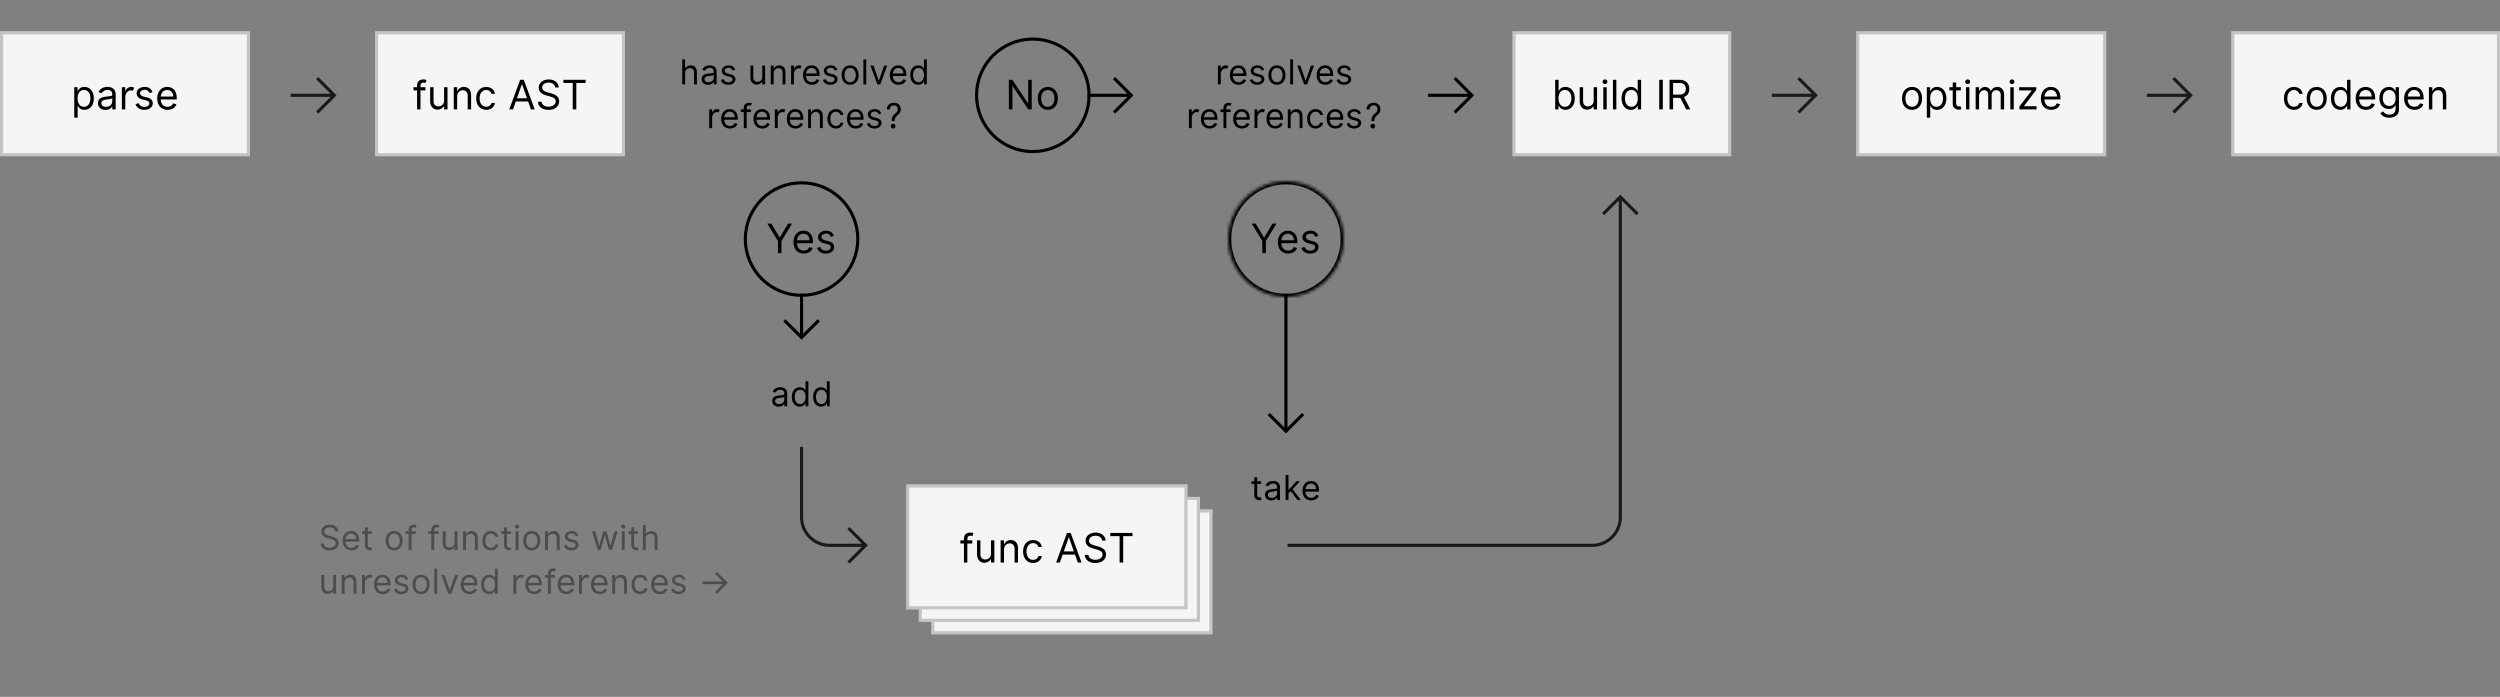 <svg width="800" height="223" fill="none" xmlns="http://www.w3.org/2000/svg"><rect width="100%" height="100%" fill="#808080" stroke="none"/><path d="M0 0h800v223H0z"/><path opacity=".4" d="M107.313 170.062h.937c-.078-1.265-1.156-2.171-2.703-2.171-1.531 0-2.734.89-2.734 2.234 0 1.078.781 1.719 2.031 2.078l.984.281c1.078.313 1.594.61 1.594 1.328 0 .875-.844 1.454-1.953 1.454-.953 0-1.797-.422-1.875-1.328h-1c.094 1.312 1.156 2.203 2.875 2.203 1.844 0 2.89-1.016 2.89-2.329 0-1.109-.734-1.781-2.25-2.187l-.812-.219c-1.063-.281-1.547-.672-1.547-1.312 0-.782.703-1.344 1.766-1.344.968 0 1.656.453 1.797 1.312zm5.139 6.063c1.219 0 2.109-.609 2.39-1.516l-.89-.25c-.235.625-.766.938-1.5.938-1.086 0-1.77-.688-1.863-1.985h4.347v-.39c0-2.235-1.328-3-2.578-3-1.625 0-2.703 1.281-2.703 3.125s1.062 3.078 2.797 3.078zm-.094-5.375c1 0 1.641.75 1.641 1.766h-3.391c.148-1.125.828-1.766 1.75-1.766zm6.628-.75h-1.282v-1.281h-.921V170h-.907v.859h.907v3.672c0 1.047.843 1.547 1.625 1.547.343 0 .562-.062.687-.109l-.187-.828c-.079.015-.204.046-.407.046-.406 0-.797-.125-.797-.906v-3.422h1.282V170zm7.145 6.125c1.625 0 2.719-1.234 2.719-3.094 0-1.875-1.094-3.109-2.719-3.109-1.625 0-2.718 1.234-2.718 3.109 0 1.86 1.093 3.094 2.718 3.094zm0-.828c-1.234 0-1.796-1.063-1.796-2.266s.562-2.281 1.796-2.281c1.235 0 1.797 1.078 1.797 2.281s-.562 2.266-1.797 2.266zm4.643.703h.922v-5.141h1.343V170h-1.343v-.344c0-.593.25-.906.859-.906.266 0 .422.062.516.094l.265-.797c-.14-.063-.422-.156-.875-.156-.859 0-1.687.515-1.687 1.546V170h-.969v.859h.969V176zm7.256 0h.922v-5.141h1.343V170h-1.343v-.344c0-.593.25-.906.859-.906.266 0 .422.062.516.094l.265-.797c-.14-.063-.422-.156-.875-.156-.859 0-1.687.515-1.687 1.546V170h-.969v.859h.969V176zm7.427-2.375c0 1.125-.859 1.562-1.547 1.562-.765 0-1.312-.5-1.312-1.375V170h-.922v3.812c0 1.579 1.062 2.266 1.937 2.266.907 0 1.485-.469 1.782-.922h.062V176h.922v-6h-.922v3.625zm3.642-1.172c0-1.125.86-1.641 1.547-1.641.766 0 1.313.563 1.313 1.438V176h.922v-3.812c0-1.532-.813-2.266-1.938-2.266-.906 0-1.5.484-1.781 1.094h-.063V170h-.921v6h.921v-3.547zm10.345-.656c-.156-1.125-1.11-1.875-2.375-1.875-1.625 0-2.703 1.281-2.703 3.078 0 1.844 1.047 3.125 2.718 3.125 1.329 0 2.204-.813 2.36-1.875h-.922c-.172.656-.719 1.047-1.438 1.047-1.093 0-1.796-.906-1.796-2.297 0-1.359.718-2.25 1.796-2.25.813 0 1.297.5 1.438 1.047h.922zm4.059-1.797h-1.281v-1.281h-.922V170h-.906v.859h.906v3.672c0 1.047.844 1.547 1.625 1.547.344 0 .562-.062.687-.109l-.187-.828c-.078.015-.203.046-.406.046-.407 0-.797-.125-.797-.906v-3.422h1.281V170zm1.958-.859c.406 0 .656-.282.656-.625a.634.634 0 0 0-.656-.625.634.634 0 0 0-.657.625c0 .343.25.625.657.625zm.468.859h-.922v6h.922v-6zm4.236 6.125c1.625 0 2.719-1.234 2.719-3.094 0-1.875-1.094-3.109-2.719-3.109-1.625 0-2.718 1.234-2.718 3.109 0 1.86 1.093 3.094 2.718 3.094zm0-.828c-1.234 0-1.797-1.063-1.797-2.266s.563-2.281 1.797-2.281c1.235 0 1.797 1.078 1.797 2.281s-.562 2.266-1.797 2.266zm5.158-2.844c0-1.125.86-1.641 1.547-1.641.766 0 1.313.563 1.313 1.438V176h.921v-3.812c0-1.532-.812-2.266-1.937-2.266-.906 0-1.5.484-1.781 1.094h-.063V170h-.922v6h.922v-3.547zm9.721-1.109c-.313-.875-.985-1.422-2.094-1.422-1.266 0-2.203.719-2.203 1.734 0 .735.484 1.391 1.578 1.672l1 .25c.594.141.859.406.859.797 0 .5-.5.953-1.359.953-.891 0-1.313-.484-1.531-1.031l-.844.312c.297.75.953 1.516 2.39 1.516 1.485 0 2.282-.859 2.282-1.781 0-.688-.453-1.313-1.547-1.578l-.891-.219c-.687-.172-1.015-.531-1.015-.938 0-.515.546-.906 1.281-.906.922 0 1.156.609 1.265.875l.829-.234zM197.64 170h-.969l-1.297 4.578h-.063L194.046 170h-.985l-1.281 4.594h-.062L190.421 170h-.969l1.828 6h.906l1.313-4.609h.094l1.312 4.609h.906l1.829-6zm1.781-.859c.407 0 .657-.282.657-.625a.634.634 0 0 0-.657-.625.634.634 0 0 0-.656.625c0 .343.25.625.656.625zm.469.859h-.922v6h.922v-6zm4.314 0h-1.281v-1.281h-.922V170h-.906v.859h.906v3.672c0 1.047.844 1.547 1.625 1.547.344 0 .563-.062.688-.109l-.188-.828c-.078.015-.203.046-.406.046-.406 0-.797-.125-.797-.906v-3.422h1.281V170zm2.427 2.375c0-1.125.812-1.563 1.547-1.563.796 0 1.312.5 1.312 1.376V176h.922v-3.812c0-1.485-.813-2.266-1.938-2.266-.906 0-1.484.469-1.781.922h-.062V168h-.922v8h.922v-3.625zm-100.006 15.25c0 1.125-.859 1.562-1.547 1.562-.765 0-1.312-.5-1.312-1.375V184h-.922v3.812c0 1.579 1.062 2.266 1.937 2.266.907 0 1.485-.469 1.782-.922h.062V190h.922v-6h-.922v3.625zm3.642-1.172c0-1.125.86-1.641 1.547-1.641.766 0 1.313.563 1.313 1.438V190h.921v-3.812c0-1.532-.812-2.266-1.937-2.266-.906 0-1.5.484-1.781 1.094h-.063V184h-.922v6h.922v-3.547zm8.892-2.328a1.658 1.658 0 0 0-.796-.219c-.704 0-1.36.547-1.532 1.125h-.062V184h-.922v6h.922v-3.391c.015-.812.578-1.75 1.562-1.75.266 0 .422.078.516.125l.312-.859zm3.32 6c1.219 0 2.11-.609 2.391-1.516l-.891-.25c-.234.625-.765.938-1.5.938-1.086 0-1.769-.688-1.863-1.985h4.348v-.39c0-2.235-1.328-3-2.578-3-1.625 0-2.703 1.281-2.703 3.125s1.062 3.078 2.796 3.078zm-.093-5.375c1 0 1.64.75 1.64 1.766h-3.39c.148-1.125.828-1.766 1.75-1.766zm8.252.594c-.312-.875-.984-1.422-2.094-1.422-1.265 0-2.203.719-2.203 1.734 0 .735.485 1.391 1.578 1.672l1 .25c.594.141.86.406.86.797 0 .5-.5.953-1.36.953-.89 0-1.312-.484-1.531-1.031l-.844.312c.297.75.954 1.516 2.391 1.516 1.484 0 2.281-.859 2.281-1.781 0-.688-.453-1.313-1.547-1.578l-.89-.219c-.688-.172-1.016-.531-1.016-.938 0-.515.547-.906 1.281-.906.922 0 1.157.609 1.266.875l.828-.234zm4.111 4.781c1.625 0 2.719-1.234 2.719-3.094 0-1.875-1.094-3.109-2.719-3.109-1.625 0-2.719 1.234-2.719 3.109 0 1.86 1.094 3.094 2.719 3.094zm0-.828c-1.234 0-1.797-1.063-1.797-2.266s.563-2.281 1.797-2.281c1.235 0 1.797 1.078 1.797 2.281s-.562 2.266-1.797 2.266zm5.158-7.297h-.922v8h.922v-8zm6.705 2h-1l-1.656 4.781h-.063L142.237 184h-1l2.219 6h.937l2.219-6zm3.638 6.125c1.219 0 2.109-.609 2.391-1.516l-.891-.25c-.234.625-.766.938-1.5.938-1.086 0-1.769-.688-1.863-1.985h4.347v-.39c0-2.235-1.328-3-2.578-3-1.625 0-2.703 1.281-2.703 3.125s1.063 3.078 2.797 3.078zm-.094-5.375c1 0 1.641.75 1.641 1.766h-3.391c.149-1.125.828-1.766 1.75-1.766zm9.128 5.25v-8h-.922v2.953h-.062c-.204-.312-.579-1.031-1.75-1.031-1.516 0-2.563 1.203-2.563 3.094 0 1.906 1.047 3.109 2.547 3.109 1.156 0 1.562-.719 1.766-1.047h.093V190h.891zm-4.375-3c0-1.266.578-2.25 1.75-2.25 1.125 0 1.719.906 1.719 2.25 0 1.359-.61 2.297-1.719 2.297-1.156 0-1.75-1.016-1.75-2.297zm12.689-2.875a1.666 1.666 0 0 0-.797-.219c-.703 0-1.36.547-1.531 1.125h-.063V184h-.922v6h.922v-3.391c.016-.812.578-1.75 1.563-1.75.265 0 .421.078.515.125l.313-.859zm3.32 6c1.218 0 2.109-.609 2.39-1.516l-.89-.25c-.235.625-.766.938-1.5.938-1.086 0-1.77-.688-1.864-1.985h4.348v-.39c0-2.235-1.328-3-2.578-3-1.625 0-2.703 1.281-2.703 3.125s1.062 3.078 2.797 3.078zm-.094-5.375c1 0 1.641.75 1.641 1.766h-3.391c.148-1.125.828-1.766 1.75-1.766zm4.518 5.25h.922v-5.141h1.344V184h-1.344v-.344c0-.593.25-.906.859-.906.266 0 .422.062.516.094l.266-.797c-.141-.063-.422-.156-.875-.156-.86 0-1.688.515-1.688 1.546V184h-.969v.859h.969V190zm5.915.125c1.219 0 2.109-.609 2.39-1.516l-.89-.25c-.235.625-.766.938-1.5.938-1.086 0-1.77-.688-1.863-1.985h4.347v-.39c0-2.235-1.328-3-2.578-3-1.625 0-2.703 1.281-2.703 3.125s1.062 3.078 2.797 3.078zm-.094-5.375c1 0 1.641.75 1.641 1.766h-3.391c.148-1.125.828-1.766 1.75-1.766zm7.425-.625a1.666 1.666 0 0 0-.797-.219c-.703 0-1.36.547-1.532 1.125h-.062V184h-.922v6h.922v-3.391c.016-.812.578-1.75 1.562-1.75.266 0 .422.078.516.125l.313-.859zm3.319 6c1.219 0 2.11-.609 2.391-1.516l-.891-.25c-.234.625-.765.938-1.5.938-1.085 0-1.769-.688-1.863-1.985h4.348v-.39c0-2.235-1.328-3-2.578-3-1.625 0-2.703 1.281-2.703 3.125s1.062 3.078 2.796 3.078zm-.093-5.375c1 0 1.64.75 1.64 1.766h-3.39c.148-1.125.828-1.766 1.75-1.766zm5.034 1.703c0-1.125.859-1.641 1.546-1.641.766 0 1.313.563 1.313 1.438V190h.922v-3.812c0-1.532-.813-2.266-1.938-2.266-.906 0-1.5.484-1.781 1.094h-.062V184h-.922v6h.922v-3.547zm10.344-.656c-.156-1.125-1.109-1.875-2.375-1.875-1.625 0-2.703 1.281-2.703 3.078 0 1.844 1.047 3.125 2.719 3.125 1.328 0 2.203-.813 2.359-1.875h-.922c-.172.656-.719 1.047-1.437 1.047-1.094 0-1.797-.906-1.797-2.297 0-1.359.718-2.25 1.797-2.25.812 0 1.296.5 1.437 1.047h.922zm3.984 4.328c1.219 0 2.109-.609 2.391-1.516l-.891-.25c-.234.625-.766.938-1.5.938-1.086 0-1.77-.688-1.863-1.985h4.347v-.39c0-2.235-1.328-3-2.578-3-1.625 0-2.703 1.281-2.703 3.125s1.063 3.078 2.797 3.078zm-.094-5.375c1 0 1.641.75 1.641 1.766h-3.391c.149-1.125.828-1.766 1.75-1.766zm8.253.594c-.313-.875-.985-1.422-2.094-1.422-1.266 0-2.203.719-2.203 1.734 0 .735.484 1.391 1.578 1.672l1 .25c.594.141.859.406.859.797 0 .5-.5.953-1.359.953-.891 0-1.312-.484-1.531-1.031l-.844.312c.297.75.953 1.516 2.391 1.516 1.484 0 2.281-.859 2.281-1.781 0-.688-.453-1.313-1.547-1.578l-.891-.219c-.687-.172-1.015-.531-1.015-.938 0-.515.547-.906 1.281-.906.922 0 1.156.609 1.266.875l.828-.234zm5.502.718v.875h6.391V187l-2.407 2.406.594.594 3.5-3.5-3.5-3.5-.594.594 2.407 2.406v.062h-6.391z" fill="#000"/><path d="M298 163h90v40h-90z"/><path fill="#F5F5F5" d="M298 163h90v40h-90z"/><path stroke="#000" stroke-opacity=".2" d="M298.5 163.5h89v39h-89z"/><path d="M316.465 188h1.09v-6.075h1.588v-1.016h-1.588v-.406c0-.702.295-1.071 1.015-1.071.314 0 .499.074.61.111l.313-.942c-.166-.074-.498-.185-1.034-.185-1.015 0-1.994.61-1.994 1.828v.665h-1.145v1.016h1.145V188zm8.648-2.807c0 1.33-1.016 1.847-1.828 1.847-.905 0-1.551-.591-1.551-1.625v-4.506h-1.09v4.506c0 1.865 1.256 2.677 2.29 2.677 1.071 0 1.754-.554 2.105-1.089h.074V188h1.089v-7.091h-1.089v4.284zm4.174-1.385c0-1.329 1.016-1.939 1.828-1.939.905 0 1.552.665 1.552 1.699V188h1.089v-4.506c0-1.809-.96-2.677-2.29-2.677-1.071 0-1.772.572-2.105 1.292h-.074v-1.2h-1.089V188h1.089v-4.192zm12.096-.775c-.185-1.33-1.312-2.216-2.807-2.216-1.921 0-3.195 1.514-3.195 3.638 0 2.179 1.237 3.693 3.213 3.693 1.57 0 2.604-.96 2.789-2.216h-1.09c-.203.775-.849 1.237-1.699 1.237-1.292 0-2.123-1.071-2.123-2.714 0-1.607.849-2.66 2.123-2.66.96 0 1.533.591 1.699 1.238h1.09zm5.784 4.967l.891-2.53H352l.891 2.53h1.201l-3.472-9.455h-1.182L345.967 188h1.2zm2.807-7.959h.111l1.555 4.414h-3.222l1.556-4.414zm10.724.942h1.108c-.093-1.496-1.367-2.567-3.195-2.567-1.809 0-3.231 1.053-3.231 2.641 0 1.274.923 2.031 2.4 2.456l1.164.332c1.274.369 1.883.72 1.883 1.57 0 1.034-.997 1.717-2.308 1.717-1.127 0-2.124-.498-2.216-1.57h-1.182c.111 1.552 1.367 2.604 3.398 2.604 2.179 0 3.416-1.2 3.416-2.751 0-1.311-.868-2.105-2.659-2.585l-.96-.259c-1.256-.332-1.828-.794-1.828-1.551 0-.923.831-1.588 2.086-1.588 1.145 0 1.958.535 2.124 1.551zm9.692-2.438h-7.091v1.016h2.973V188h1.145v-8.439h2.973v-1.016z" fill="#000"/><path d="M294 159h90v40h-90z"/><path fill="#F5F5F5" d="M294 159h90v40h-90z"/><path stroke="#000" stroke-opacity=".2" d="M294.5 159.5h89v39h-89z"/><path d="M312.465 184h1.09v-6.075h1.588v-1.016h-1.588v-.406c0-.702.295-1.071 1.015-1.071.314 0 .499.074.61.111l.313-.942c-.166-.074-.498-.185-1.034-.185-1.015 0-1.994.61-1.994 1.828v.665h-1.145v1.016h1.145V184zm8.648-2.807c0 1.33-1.016 1.847-1.828 1.847-.905 0-1.551-.591-1.551-1.625v-4.506h-1.09v4.506c0 1.865 1.256 2.677 2.29 2.677 1.071 0 1.754-.554 2.105-1.089h.074V184h1.089v-7.091h-1.089v4.284zm4.174-1.385c0-1.329 1.016-1.939 1.828-1.939.905 0 1.552.665 1.552 1.699V184h1.089v-4.506c0-1.809-.96-2.677-2.29-2.677-1.071 0-1.772.572-2.105 1.292h-.074v-1.2h-1.089V184h1.089v-4.192zm12.096-.775c-.185-1.33-1.312-2.216-2.807-2.216-1.921 0-3.195 1.514-3.195 3.638 0 2.179 1.237 3.693 3.213 3.693 1.57 0 2.604-.96 2.789-2.216h-1.09c-.203.775-.849 1.237-1.699 1.237-1.292 0-2.123-1.071-2.123-2.714 0-1.607.849-2.66 2.123-2.66.96 0 1.533.591 1.699 1.238h1.09zm5.784 4.967l.891-2.53H348l.891 2.53h1.201l-3.472-9.455h-1.182L341.967 184h1.2zm2.807-7.959h.111l1.555 4.414h-3.222l1.556-4.414zm10.724.942h1.108c-.093-1.496-1.367-2.567-3.195-2.567-1.809 0-3.231 1.053-3.231 2.641 0 1.274.923 2.031 2.4 2.456l1.164.332c1.274.369 1.883.72 1.883 1.57 0 1.034-.997 1.717-2.308 1.717-1.127 0-2.124-.498-2.216-1.57h-1.182c.111 1.552 1.367 2.604 3.398 2.604 2.179 0 3.416-1.2 3.416-2.751 0-1.311-.868-2.105-2.659-2.585l-.96-.259c-1.256-.332-1.828-.794-1.828-1.551 0-.923.831-1.588 2.086-1.588 1.145 0 1.958.535 2.124 1.551zm9.692-2.438h-7.091v1.016h2.973V184h1.145v-8.439h2.973v-1.016z" fill="#000"/><path d="M290 155h90v40h-90z"/><path fill="#F5F5F5" d="M290 155h90v40h-90z"/><path stroke="#000" stroke-opacity=".2" d="M290.5 155.5h89v39h-89z"/><path d="M308.465 180h1.09v-6.075h1.588v-1.016h-1.588v-.406c0-.702.295-1.071 1.015-1.071.314 0 .499.074.61.111l.313-.942c-.166-.074-.498-.185-1.034-.185-1.015 0-1.994.61-1.994 1.828v.665h-1.145v1.016h1.145V180zm8.648-2.807c0 1.33-1.016 1.847-1.828 1.847-.905 0-1.551-.591-1.551-1.625v-4.506h-1.09v4.506c0 1.865 1.256 2.677 2.29 2.677 1.071 0 1.754-.554 2.105-1.089h.074V180h1.089v-7.091h-1.089v4.284zm4.174-1.385c0-1.329 1.016-1.939 1.828-1.939.905 0 1.552.665 1.552 1.699V180h1.089v-4.506c0-1.809-.96-2.677-2.29-2.677-1.071 0-1.772.572-2.105 1.292h-.074v-1.2h-1.089V180h1.089v-4.192zm12.096-.775c-.185-1.33-1.312-2.216-2.807-2.216-1.921 0-3.195 1.514-3.195 3.638 0 2.179 1.237 3.693 3.213 3.693 1.57 0 2.604-.96 2.789-2.216h-1.09c-.203.775-.849 1.237-1.699 1.237-1.292 0-2.123-1.071-2.123-2.714 0-1.607.849-2.66 2.123-2.66.96 0 1.533.591 1.699 1.238h1.09zm5.784 4.967l.891-2.53H344l.891 2.53h1.201l-3.472-9.455h-1.182L337.967 180h1.2zm2.807-7.959h.111l1.555 4.414h-3.222l1.556-4.414zm10.724.942h1.108c-.093-1.496-1.367-2.567-3.195-2.567-1.809 0-3.231 1.053-3.231 2.641 0 1.274.923 2.031 2.4 2.456l1.164.332c1.274.369 1.883.72 1.883 1.57 0 1.034-.997 1.717-2.308 1.717-1.127 0-2.124-.498-2.216-1.57h-1.182c.111 1.552 1.367 2.604 3.398 2.604 2.179 0 3.416-1.2 3.416-2.751 0-1.311-.868-2.105-2.659-2.585l-.96-.259c-1.256-.332-1.828-.794-1.828-1.551 0-.923.831-1.588 2.086-1.588 1.145 0 1.958.535 2.124 1.551zm9.692-2.438h-7.091v1.016h2.973V180h1.145v-8.439h2.973v-1.016z" fill="#000"/><path d="M0 10h80v40H0z"/><path fill="#F5F5F5" d="M0 10h80v40H0z"/><path stroke="#000" stroke-opacity=".2" d="M.5 10.5h79v39H.5z"/><path d="M23.757 37.66h1.09v-3.75h.092c.24.388.701 1.238 2.068 1.238 1.773 0 3.01-1.422 3.01-3.675 0-2.234-1.237-3.656-3.029-3.656-1.384 0-1.81.85-2.05 1.218h-.128V27.91h-1.053v9.75zm5.17-6.205c0 1.514-.701 2.714-2.068 2.714-1.31 0-2.031-1.108-2.031-2.714 0-1.588.702-2.66 2.031-2.66 1.385 0 2.068 1.164 2.068 2.66zM35.926 35h1.09v-4.672c0-2.253-1.718-2.511-2.623-2.511-1.07 0-2.29.37-2.844 1.662l1.035.369c.24-.517.812-1.071 1.865-1.071.85 0 1.477.37 1.477 1.551v.019c0 .461-.85.424-1.828.554-1.33.166-2.752.48-2.752 2.086 0 1.385 1.071 2.18 2.42 2.18 1.237 0 1.883-.666 2.105-1.127h.055V35zm0-2.567c0 .887-.702 1.755-1.994 1.755-.868 0-1.496-.388-1.496-1.145 0-.831.757-1.09 1.606-1.2.462-.056 1.7-.185 1.884-.407v.997zm6.993-4.376a1.96 1.96 0 0 0-.942-.259c-.831 0-1.606.647-1.81 1.33h-.074v-1.219h-1.089V35h1.09v-4.007c.018-.96.683-2.068 1.846-2.068.314 0 .499.092.61.147l.369-1.015zm5.879 1.44c-.37-1.034-1.163-1.68-2.475-1.68-1.495 0-2.603.85-2.603 2.05 0 .867.572 1.643 1.865 1.975l1.182.296c.701.166 1.015.48 1.015.942 0 .59-.59 1.126-1.606 1.126-1.053 0-1.551-.573-1.81-1.219l-.997.37c.35.886 1.126 1.79 2.825 1.79 1.754 0 2.696-1.015 2.696-2.104 0-.813-.535-1.552-1.828-1.865l-1.052-.259c-.813-.203-1.2-.628-1.2-1.108 0-.61.645-1.07 1.513-1.07 1.09 0 1.367.72 1.496 1.033l.979-.277zm4.82 5.65c1.44 0 2.493-.72 2.826-1.79l-1.053-.296c-.277.739-.904 1.108-1.772 1.108-1.284 0-2.092-.813-2.203-2.345h5.139v-.462c0-2.64-1.57-3.545-3.047-3.545-1.92 0-3.195 1.514-3.195 3.693 0 2.179 1.256 3.638 3.306 3.638zm-.11-6.351c1.182 0 1.939.886 1.939 2.086H51.44c.175-1.33.978-2.087 2.068-2.087z" fill="#000"/><path opacity=".8" d="M107 30.5l.354.354.353-.354-.353-.354-.354.354zM93 31h14v-1H93v1zm14.354-.854l-5.5-5.5-.708.708 5.5 5.5.708-.708zm-.708 0l-5.5 5.5.708.708 5.5-5.5-.708-.708zM277 174.5l.354.354.353-.354-.353-.354-.354.354zm-11.5.5H277v-1h-11.5v1zm11.854-.854l-5.5-5.5-.708.708 5.5 5.5.708-.708zm-.708 0l-5.5 5.5.708.708 5.5-5.5-.708-.708zM257 165.5V143h-1v22.5h1zm8.5 8.5a8.5 8.5 0 0 1-8.5-8.5h-1a9.5 9.5 0 0 0 9.5 9.5v-1zm253-111l.354-.354-.354-.353-.354.353.354.354zm.5 102.5V63h-1v102.5h1zm-.854-102.854l-5.5 5.5.708.707 5.5-5.5-.708-.707zm0 .707l5.5 5.5.708-.707-5.5-5.5-.708.707zM509.5 174H412v1h97.5v-1zm8.5-8.5a8.5 8.5 0 0 1-8.5 8.5v1a9.5 9.5 0 0 0 9.5-9.5h-1z" fill="#000"/><path d="M120 10h80v40h-80z"/><path fill="#F5F5F5" d="M120 10h80v40h-80z"/><path stroke="#000" stroke-opacity=".2" d="M120.5 10.5h79v39h-79z"/><path d="M133.465 35h1.09v-6.075h1.588v-1.016h-1.588v-.406c0-.702.295-1.071 1.015-1.071.314 0 .499.074.61.11l.313-.941c-.166-.074-.498-.185-1.034-.185-1.015 0-1.994.61-1.994 1.828v.665h-1.145v1.016h1.145V35zm8.648-2.807c0 1.33-1.016 1.847-1.828 1.847-.905 0-1.551-.591-1.551-1.625v-4.506h-1.09v4.506c0 1.865 1.256 2.677 2.29 2.677 1.071 0 1.754-.554 2.105-1.09h.074V35h1.089v-7.09h-1.089v4.283zm4.174-1.385c0-1.33 1.016-1.939 1.828-1.939.905 0 1.552.665 1.552 1.7V35h1.089v-4.506c0-1.81-.96-2.677-2.29-2.677-1.071 0-1.772.572-2.105 1.292h-.074v-1.2h-1.089V35h1.089v-4.192zm12.096-.775c-.185-1.33-1.312-2.216-2.807-2.216-1.921 0-3.195 1.514-3.195 3.637 0 2.18 1.237 3.694 3.213 3.694 1.57 0 2.604-.96 2.789-2.216h-1.09c-.203.775-.849 1.237-1.699 1.237-1.292 0-2.123-1.071-2.123-2.714 0-1.607.849-2.66 2.123-2.66.96 0 1.533.591 1.699 1.238h1.09zM164.167 35l.891-2.53H169l.891 2.53h1.201l-3.472-9.454h-1.182L162.967 35h1.2zm2.807-7.959h.111l1.555 4.413h-3.222l1.556-4.413zm10.724.942h1.108c-.093-1.496-1.367-2.567-3.195-2.567-1.809 0-3.231 1.053-3.231 2.64 0 1.275.923 2.032 2.4 2.457l1.164.332c1.274.37 1.883.72 1.883 1.57 0 1.034-.997 1.717-2.308 1.717-1.127 0-2.124-.498-2.216-1.57h-1.182c.111 1.552 1.367 2.604 3.398 2.604 2.179 0 3.416-1.2 3.416-2.751 0-1.311-.868-2.105-2.659-2.585l-.96-.259c-1.256-.332-1.828-.794-1.828-1.551 0-.923.831-1.588 2.086-1.588 1.145 0 1.958.535 2.124 1.551zm9.692-2.438h-7.091v1.016h2.973V35h1.145v-8.439h2.973v-1.015z" fill="#000"/><path opacity=".8" d="M581 30.5l.354.354.353-.354-.353-.354-.354.354zm-14 .5h14v-1h-14v1zm14.354-.854l-5.5-5.5-.708.708 5.5 5.5.708-.708zm-.708 0l-5.5 5.5.708.708 5.5-5.5-.708-.708z" fill="#000"/><path d="M594 10h80v40h-80z"/><path fill="#F5F5F5" d="M594 10h80v40h-80z"/><path stroke="#000" stroke-opacity=".2" d="M594.5 10.5h79v39h-79z"/><path d="M611.859 35.148c1.92 0 3.213-1.46 3.213-3.657 0-2.215-1.293-3.674-3.213-3.674-1.921 0-3.213 1.459-3.213 3.674 0 2.198 1.292 3.657 3.213 3.657zm0-.979c-1.459 0-2.124-1.256-2.124-2.677 0-1.422.665-2.697 2.124-2.697s2.123 1.275 2.123 2.696c0 1.422-.664 2.678-2.123 2.678zm4.724 3.49h1.089v-3.748h.092c.24.387.702 1.237 2.069 1.237 1.772 0 3.01-1.422 3.01-3.675 0-2.234-1.238-3.656-3.029-3.656-1.385 0-1.81.85-2.05 1.218h-.129V27.91h-1.052v9.75zm5.17-6.204c0 1.514-.702 2.714-2.068 2.714-1.311 0-2.031-1.108-2.031-2.714 0-1.588.701-2.66 2.031-2.66 1.385 0 2.068 1.164 2.068 2.66zm5.724-3.546h-1.514v-1.514h-1.089v1.514h-1.071v1.016h1.071v4.34c0 1.236.997 1.827 1.92 1.827.407 0 .665-.073.813-.129l-.222-.979c-.092.019-.24.056-.48.056-.48 0-.942-.148-.942-1.071v-4.044h1.514v-1.016zm2.184-1.015c.48 0 .776-.333.776-.74a.75.75 0 0 0-.776-.738.75.75 0 0 0-.775.739c0 .406.295.738.775.738zm.554 1.015h-1.089V35h1.089v-7.09zm7.111 2.64c0-.996.554-1.68 1.514-1.68.591 0 1.385.351 1.385 1.46V35h1.089v-4.635c0-1.736-.96-2.548-2.142-2.548-1.034 0-1.846.683-2.05 1.274h-.073c-.314-.702-.942-1.274-1.829-1.274-.904 0-1.643.683-1.846 1.292h-.074v-1.2h-1.089V35h1.089v-4.229c0-1.163.794-1.902 1.625-1.902.794 0 1.293.425 1.293 1.496V35h1.108v-4.45zm6.516-3.655c.48 0 .775-.333.775-.74a.749.749 0 0 0-.775-.738.75.75 0 0 0-.776.739c0 .406.296.738.776.738zm.554 1.015h-1.09V35h1.09v-7.09zm7.295 6.075h-4.063l3.971-5.207v-.868h-5.466v1.016h4.053l-3.979 5.152V35h5.484v-1.016zm4.706 1.164c1.441 0 2.493-.72 2.826-1.792l-1.053-.295c-.277.739-.905 1.108-1.773 1.108-1.283 0-2.091-.813-2.202-2.345h5.138v-.462c0-2.64-1.569-3.545-3.046-3.545-1.921 0-3.195 1.514-3.195 3.693 0 2.179 1.256 3.638 3.305 3.638zm-.11-6.353c1.181 0 1.939.887 1.939 2.087h-4.008c.176-1.33.979-2.087 2.069-2.087z" fill="#000"/><path opacity=".8" d="M701 30.5l.354.354.353-.354-.353-.354-.354.354zm-14 .5h14v-1h-14v1zm14.354-.854l-5.5-5.5-.708.708 5.5 5.5.708-.708zm-.708 0l-5.5 5.5.708.708 5.5-5.5-.708-.708z" fill="#000"/><path d="M714 10h86v40h-86z"/><path fill="#F5F5F5" d="M714 10h86v40h-86z"/><path stroke="#000" stroke-opacity=".2" d="M714.5 10.5h85v39h-85z"/><path d="M736.86 30.033c-.185-1.33-1.311-2.216-2.807-2.216-1.92 0-3.194 1.514-3.194 3.637 0 2.18 1.237 3.694 3.213 3.694 1.569 0 2.603-.96 2.788-2.216h-1.089c-.204.775-.85 1.237-1.699 1.237-1.293 0-2.124-1.071-2.124-2.714 0-1.607.85-2.66 2.124-2.66.96 0 1.532.591 1.699 1.238h1.089zm4.486 5.115c1.921 0 3.213-1.46 3.213-3.657 0-2.215-1.292-3.674-3.213-3.674-1.92 0-3.213 1.459-3.213 3.674 0 2.198 1.293 3.657 3.213 3.657zm0-.979c-1.459 0-2.123-1.256-2.123-2.677 0-1.422.664-2.697 2.123-2.697s2.124 1.275 2.124 2.696c0 1.422-.665 2.678-2.124 2.678zM752.15 35v-9.454h-1.09v3.49h-.074c-.24-.37-.683-1.22-2.068-1.22-1.791 0-3.028 1.423-3.028 3.657 0 2.253 1.237 3.675 3.01 3.675 1.366 0 1.846-.85 2.086-1.238h.111V35h1.053zm-5.171-3.546c0-1.495.684-2.659 2.069-2.659 1.329 0 2.031 1.071 2.031 2.66 0 1.606-.72 2.714-2.031 2.714-1.367 0-2.069-1.2-2.069-2.714zm10.138 3.694c1.44 0 2.493-.72 2.825-1.792l-1.052-.295c-.277.739-.905 1.108-1.773 1.108-1.283 0-2.091-.813-2.202-2.345h5.138v-.462c0-2.64-1.569-3.545-3.047-3.545-1.92 0-3.194 1.514-3.194 3.693 0 2.179 1.255 3.638 3.305 3.638zm-.111-6.353c1.182 0 1.939.887 1.939 2.087h-4.007c.176-1.33.979-2.087 2.068-2.087zm9.605-.886v1.127h-.111c-.24-.37-.683-1.22-2.068-1.22-1.791 0-3.028 1.423-3.028 3.602 0 2.215 1.292 3.471 3.009 3.471 1.385 0 1.829-.812 2.069-1.2h.092v1.256c.018 1.181-.923 1.735-2.013 1.735-1.219 0-1.717-.701-1.994-1.052l-.868.61c.443.756 1.348 1.421 2.862 1.421 1.644 0 3.102-.776 3.102-2.604V27.91h-1.052zm-4.118 3.49c0-1.44.683-2.604 2.068-2.604 1.33 0 2.031 1.071 2.031 2.604 0 1.57-.72 2.511-2.031 2.511-1.366 0-2.068-1.034-2.068-2.51zm10.138 3.749c1.44 0 2.493-.72 2.825-1.792l-1.052-.295c-.277.739-.905 1.108-1.773 1.108-1.284 0-2.091-.813-2.202-2.345h5.138v-.462c0-2.64-1.57-3.545-3.047-3.545-1.92 0-3.195 1.514-3.195 3.693 0 2.179 1.256 3.638 3.306 3.638zm-.111-6.353c1.182 0 1.939.887 1.939 2.087h-4.007c.175-1.33.979-2.087 2.068-2.087zm5.819 2.013c0-1.33 1.016-1.939 1.828-1.939.905 0 1.551.665 1.551 1.7V35h1.09v-4.506c0-1.81-.96-2.677-2.29-2.677-1.071 0-1.773.572-2.105 1.292h-.074v-1.2h-1.089V35h1.089v-4.192z" fill="#000"/><path d="M484 10h70v40h-70z"/><path fill="#F5F5F5" d="M484 10h70v40h-70z"/><path stroke="#000" stroke-opacity=".2" d="M484.5 10.5h69v39h-69z"/><path d="M497.66 25.546V35h1.052v-1.09h.13c.24.388.701 1.238 2.068 1.238 1.772 0 3.01-1.422 3.01-3.675 0-2.234-1.238-3.656-3.029-3.656-1.385 0-1.809.85-2.049 1.218h-.093v-3.49h-1.089zm5.17 5.909c0 1.514-.701 2.714-2.068 2.714-1.311 0-2.031-1.108-2.031-2.714 0-1.588.701-2.66 2.031-2.66 1.385 0 2.068 1.164 2.068 2.66zm7.144.738c0 1.33-1.015 1.847-1.828 1.847-.905 0-1.551-.591-1.551-1.625v-4.506h-1.09v4.506c0 1.865 1.256 2.677 2.29 2.677 1.071 0 1.754-.554 2.105-1.09h.074V35h1.09v-7.09h-1.09v4.283zm3.621-5.3c.48 0 .775-.332.775-.738a.749.749 0 0 0-.775-.739.75.75 0 0 0-.776.739c0 .406.296.738.776.738zm.554 1.016h-1.09V35h1.09v-7.09zm3.085-2.363h-1.09V35h1.09v-9.454zM525.157 35v-9.454h-1.09v3.49h-.074c-.24-.37-.683-1.22-2.068-1.22-1.791 0-3.028 1.423-3.028 3.657 0 2.253 1.237 3.675 3.01 3.675 1.366 0 1.846-.85 2.086-1.238h.111V35h1.053zm-5.171-3.546c0-1.495.683-2.659 2.068-2.659 1.33 0 2.032 1.071 2.032 2.66 0 1.606-.721 2.714-2.032 2.714-1.366 0-2.068-1.2-2.068-2.714zm12.114-5.909h-1.145V35h1.145v-9.454zM539.58 35h1.329l-2.04-3.929c1.094-.447 1.708-1.33 1.708-2.626 0-1.57-.923-2.9-3.176-2.9h-3.158V35h1.145v-3.675h2.313L539.58 35zm-4.192-8.439h2.013c1.68 0 2.049.997 2.049 1.884 0 1.052-.517 1.828-2.179 1.828h-1.883V26.56zm-316.155-3.186c0-1.125.812-1.563 1.547-1.563.797 0 1.312.5 1.312 1.375V27h.922v-3.813c0-1.484-.812-2.265-1.937-2.265-.907 0-1.485.469-1.782.922h-.062V19h-.922v8h.922v-3.625zM228.406 27h.922v-3.953c0-1.906-1.453-2.125-2.218-2.125-.907 0-1.938.312-2.407 1.406l.875.313c.203-.438.688-.907 1.578-.907.719 0 1.25.313 1.25 1.313v.015c0 .391-.718.36-1.546.47-1.125.14-2.329.405-2.329 1.765 0 1.172.907 1.844 2.047 1.844 1.047 0 1.594-.563 1.782-.953h.046V27zm0-2.172c0 .75-.593 1.485-1.687 1.485-.734 0-1.266-.329-1.266-.97 0-.702.641-.921 1.36-1.015.39-.047 1.437-.156 1.593-.344v.844zm6.856-2.484c-.313-.875-.985-1.422-2.094-1.422-1.266 0-2.203.719-2.203 1.734 0 .735.484 1.39 1.578 1.672l1 .25c.594.14.859.406.859.797 0 .5-.5.953-1.359.953-.891 0-1.313-.484-1.531-1.031l-.844.312c.297.75.953 1.516 2.39 1.516 1.485 0 2.282-.86 2.282-1.781 0-.688-.453-1.313-1.547-1.578l-.891-.22c-.687-.171-1.015-.53-1.015-.937 0-.515.546-.906 1.281-.906.922 0 1.156.61 1.265.875l.829-.234zm8.658 2.281c0 1.125-.859 1.563-1.547 1.563-.765 0-1.312-.5-1.312-1.375V21h-.922v3.813c0 1.578 1.062 2.265 1.937 2.265.907 0 1.485-.469 1.782-.922h.062V27h.922v-6h-.922v3.625zm3.642-1.172c0-1.125.86-1.64 1.547-1.64.766 0 1.313.562 1.313 1.437V27h.921v-3.813c0-1.53-.812-2.265-1.937-2.265-.906 0-1.5.484-1.781 1.094h-.063V21h-.922v6h.922v-3.547zm8.892-2.328a1.654 1.654 0 0 0-.796-.219c-.704 0-1.36.547-1.532 1.125h-.062V21h-.922v6h.922v-3.39c.015-.813.578-1.75 1.562-1.75.266 0 .422.078.516.124l.312-.859zm3.32 6c1.219 0 2.11-.61 2.391-1.516l-.891-.25c-.234.625-.765.938-1.5.938-1.086 0-1.769-.688-1.863-1.985h4.348v-.39c0-2.235-1.328-3-2.578-3-1.625 0-2.703 1.281-2.703 3.125s1.062 3.078 2.796 3.078zm-.093-5.375c1 0 1.64.75 1.64 1.766h-3.39c.148-1.125.828-1.766 1.75-1.766zm8.252.594c-.312-.875-.984-1.422-2.094-1.422-1.265 0-2.203.719-2.203 1.734 0 .735.485 1.39 1.578 1.672l1 .25c.594.14.86.406.86.797 0 .5-.5.953-1.36.953-.89 0-1.312-.484-1.531-1.031l-.844.312c.297.75.954 1.516 2.391 1.516 1.484 0 2.281-.86 2.281-1.781 0-.688-.453-1.313-1.547-1.578l-.89-.22c-.688-.171-1.016-.53-1.016-.937 0-.515.547-.906 1.281-.906.922 0 1.157.61 1.266.875l.828-.234zm4.111 4.781c1.625 0 2.719-1.234 2.719-3.094 0-1.875-1.094-3.11-2.719-3.11-1.625 0-2.719 1.235-2.719 3.11 0 1.86 1.094 3.094 2.719 3.094zm0-.828c-1.234 0-1.797-1.063-1.797-2.266s.563-2.281 1.797-2.281c1.235 0 1.797 1.078 1.797 2.281s-.562 2.266-1.797 2.266zM277.202 19h-.922v8h.922v-8zm6.705 2h-1l-1.656 4.781h-.063L279.532 21h-1l2.219 6h.937l2.219-6zm3.638 6.125c1.219 0 2.109-.61 2.391-1.516l-.891-.25c-.234.625-.766.938-1.5.938-1.086 0-1.769-.688-1.863-1.985h4.347v-.39c0-2.235-1.328-3-2.578-3-1.625 0-2.703 1.281-2.703 3.125s1.063 3.078 2.797 3.078zm-.094-5.375c1 0 1.641.75 1.641 1.766h-3.391c.149-1.125.828-1.766 1.75-1.766zm9.128 5.25v-8h-.922v2.953h-.062c-.204-.312-.579-1.031-1.75-1.031-1.516 0-2.563 1.203-2.563 3.094 0 1.906 1.047 3.109 2.547 3.109 1.156 0 1.562-.719 1.766-1.047h.093V27h.891zm-4.375-3c0-1.266.578-2.25 1.75-2.25 1.125 0 1.719.906 1.719 2.25 0 1.36-.61 2.297-1.719 2.297-1.156 0-1.75-1.016-1.75-2.297zM230.27 35.125a1.661 1.661 0 0 0-.797-.219c-.703 0-1.36.547-1.532 1.125h-.062V35h-.922v6h.922v-3.39c.016-.813.578-1.75 1.562-1.75.266 0 .422.078.516.124l.313-.859zm3.319 6c1.219 0 2.11-.61 2.391-1.516l-.891-.25c-.234.625-.765.938-1.5.938-1.085 0-1.769-.688-1.863-1.984h4.348v-.391c0-2.234-1.328-3-2.578-3-1.625 0-2.703 1.281-2.703 3.125s1.062 3.078 2.796 3.078zm-.093-5.375c1 0 1.64.75 1.64 1.766h-3.39c.148-1.125.828-1.766 1.75-1.766zm4.518 5.25h.922v-5.14h1.344V35h-1.344v-.344c0-.593.25-.906.859-.906.266 0 .422.063.516.094l.265-.797c-.14-.063-.421-.156-.875-.156-.859 0-1.687.515-1.687 1.547V35h-.969v.86h.969V41zm5.915.125c1.218 0 2.109-.61 2.39-1.516l-.89-.25c-.235.625-.766.938-1.5.938-1.086 0-1.77-.688-1.864-1.984h4.348v-.391c0-2.234-1.328-3-2.578-3-1.625 0-2.703 1.281-2.703 3.125s1.062 3.078 2.797 3.078zm-.094-5.375c1 0 1.64.75 1.64 1.766h-3.39c.148-1.125.828-1.766 1.75-1.766zm7.424-.625a1.655 1.655 0 0 0-.797-.219c-.703 0-1.359.547-1.531 1.125h-.062V35h-.922v6h.922v-3.39c.015-.813.578-1.75 1.562-1.75.266 0 .422.078.516.124l.312-.859zm3.32 6c1.219 0 2.11-.61 2.391-1.516l-.891-.25c-.234.625-.765.938-1.5.938-1.086 0-1.769-.688-1.863-1.984h4.348v-.391c0-2.234-1.328-3-2.578-3-1.625 0-2.704 1.281-2.704 3.125s1.063 3.078 2.797 3.078zm-.093-5.375c1 0 1.64.75 1.64 1.766h-3.39c.148-1.125.828-1.766 1.75-1.766zm5.033 1.703c0-1.125.86-1.64 1.547-1.64.766 0 1.313.562 1.313 1.437V41h.922v-3.813c0-1.53-.813-2.265-1.938-2.265-.906 0-1.5.484-1.781 1.094h-.063V35h-.922v6h.922v-3.547zm10.345-.656c-.157-1.125-1.11-1.875-2.375-1.875-1.625 0-2.703 1.281-2.703 3.078 0 1.844 1.046 3.125 2.718 3.125 1.328 0 2.203-.813 2.36-1.875h-.922c-.172.656-.719 1.047-1.438 1.047-1.093 0-1.797-.906-1.797-2.297 0-1.36.719-2.25 1.797-2.25.813 0 1.297.5 1.438 1.047h.922zm3.984 4.328c1.219 0 2.109-.61 2.39-1.516l-.89-.25c-.235.625-.766.938-1.5.938-1.086 0-1.77-.688-1.864-1.984h4.348v-.391c0-2.234-1.328-3-2.578-3-1.625 0-2.703 1.281-2.703 3.125s1.062 3.078 2.797 3.078zm-.094-5.375c1 0 1.641.75 1.641 1.766h-3.391c.148-1.125.828-1.766 1.75-1.766zm8.253.594c-.313-.875-.985-1.422-2.094-1.422-1.266 0-2.203.719-2.203 1.734 0 .735.484 1.39 1.578 1.672l1 .25c.594.14.859.406.859.797 0 .5-.5.953-1.359.953-.891 0-1.313-.484-1.531-1.031l-.844.312c.297.75.953 1.516 2.39 1.516 1.485 0 2.282-.86 2.282-1.781 0-.688-.453-1.313-1.547-1.578l-.891-.22c-.687-.171-1.015-.53-1.015-.937 0-.515.546-.906 1.281-.906.922 0 1.156.61 1.265.875l.829-.234zm4.267 2.406c0-2.094 1.953-1.797 1.953-3.75 0-1.219-.797-2.11-2.172-2.11-1.266 0-2.25.782-2.25 2.11h.984c0-.922.625-1.297 1.266-1.297.734 0 1.234.484 1.234 1.25 0 1.547-1.953 1.25-1.953 3.797h.938zm-.469 2.375a.75.75 0 0 0 .75-.75.764.764 0 0 0-.75-.766.754.754 0 0 0-.75.766c0 .422.328.75.75.75zM250.986 130h.922v-3.953c0-1.906-1.453-2.125-2.219-2.125-.906 0-1.937.312-2.406 1.406l.875.313c.203-.438.688-.907 1.578-.907.719 0 1.25.313 1.25 1.313v.015c0 .391-.718.36-1.547.469-1.125.141-2.328.406-2.328 1.766 0 1.172.907 1.844 2.047 1.844 1.047 0 1.594-.563 1.781-.954h.047V130zm0-2.172c0 .75-.593 1.484-1.687 1.484-.735 0-1.266-.328-1.266-.968 0-.703.641-.922 1.36-1.016.39-.047 1.437-.156 1.593-.344v.844zm7.698 2.172v-8h-.922v2.953h-.062c-.203-.312-.578-1.031-1.75-1.031-1.516 0-2.563 1.203-2.563 3.094 0 1.906 1.047 3.109 2.547 3.109 1.157 0 1.563-.719 1.766-1.047h.094V130h.89zm-4.375-3c0-1.266.578-2.25 1.75-2.25 1.125 0 1.719.906 1.719 2.25 0 1.359-.609 2.297-1.719 2.297-1.156 0-1.75-1.016-1.75-2.297zm11.188 3v-8h-.921v2.953h-.063c-.203-.312-.578-1.031-1.75-1.031-1.516 0-2.562 1.203-2.562 3.094 0 1.906 1.046 3.109 2.546 3.109 1.157 0 1.563-.719 1.766-1.047h.094V130h.89zm-4.375-3c0-1.266.579-2.25 1.75-2.25 1.125 0 1.719.906 1.719 2.25 0 1.359-.609 2.297-1.719 2.297-1.156 0-1.75-1.016-1.75-2.297zm142.458 27h-1.281v-1.281h-.922V154h-.906v.859h.906v3.672c0 1.047.844 1.547 1.625 1.547.344 0 .563-.062.688-.109l-.188-.828c-.078.015-.203.046-.406.046-.406 0-.797-.125-.797-.906v-3.422h1.281V154zm5.099 6h.921v-3.953c0-1.906-1.453-2.125-2.218-2.125-.907 0-1.938.312-2.407 1.406l.875.313c.204-.438.688-.907 1.579-.907.718 0 1.25.313 1.25 1.313v.015c0 .391-.719.36-1.547.469-1.125.141-2.328.406-2.328 1.766 0 1.172.906 1.844 2.046 1.844 1.047 0 1.594-.563 1.782-.954h.047V160zm0-2.172c0 .75-.594 1.484-1.688 1.484-.734 0-1.266-.328-1.266-.968 0-.703.641-.922 1.36-1.016.39-.047 1.437-.156 1.594-.344v.844zm6.495 2.172h1.078l-2.609-3.445 2.359-2.555h-1.14l-2.438 2.703h-.109V152h-.922v8h.922v-2.098l.707-.761 2.152 2.859zm4.431.125c1.218 0 2.109-.609 2.39-1.516l-.89-.25c-.235.625-.766.938-1.5.938-1.086 0-1.77-.688-1.864-1.985h4.348v-.39c0-2.235-1.328-3-2.578-3-1.625 0-2.703 1.281-2.703 3.125s1.062 3.078 2.797 3.078zm-.094-5.375c1 0 1.641.75 1.641 1.766h-3.391c.148-1.125.828-1.766 1.75-1.766zM393.039 21.125a1.661 1.661 0 0 0-.797-.219c-.703 0-1.36.547-1.532 1.125h-.062V21h-.922v6h.922v-3.39c.016-.813.578-1.75 1.562-1.75.266 0 .422.078.516.124l.313-.859zm3.319 6c1.219 0 2.11-.61 2.391-1.516l-.891-.25c-.234.625-.765.938-1.5.938-1.085 0-1.769-.688-1.863-1.985h4.348v-.39c0-2.235-1.328-3-2.578-3-1.625 0-2.703 1.281-2.703 3.125s1.062 3.078 2.796 3.078zm-.093-5.375c1 0 1.64.75 1.64 1.766h-3.39c.148-1.125.828-1.766 1.75-1.766zm8.252.594c-.312-.875-.984-1.422-2.093-1.422-1.266 0-2.204.719-2.204 1.734 0 .735.485 1.39 1.579 1.672l1 .25c.593.14.859.406.859.797 0 .5-.5.953-1.359.953-.891 0-1.313-.484-1.532-1.031l-.843.312c.296.75.953 1.516 2.39 1.516 1.485 0 2.281-.86 2.281-1.781 0-.688-.453-1.313-1.546-1.578l-.891-.22c-.688-.171-1.016-.53-1.016-.937 0-.515.547-.906 1.282-.906.921 0 1.156.61 1.265.875l.828-.234zm4.111 4.781c1.625 0 2.719-1.234 2.719-3.094 0-1.875-1.094-3.11-2.719-3.11-1.625 0-2.718 1.235-2.718 3.11 0 1.86 1.093 3.094 2.718 3.094zm0-.828c-1.234 0-1.797-1.063-1.797-2.266s.563-2.281 1.797-2.281c1.235 0 1.797 1.078 1.797 2.281s-.562 2.266-1.797 2.266zM413.786 19h-.922v8h.922v-8zm6.705 2h-1l-1.656 4.781h-.063L416.116 21h-1l2.219 6h.937l2.219-6zm3.638 6.125c1.219 0 2.11-.61 2.391-1.516l-.891-.25c-.234.625-.765.938-1.5.938-1.086 0-1.769-.688-1.863-1.985h4.348v-.39c0-2.235-1.329-3-2.579-3-1.625 0-2.703 1.281-2.703 3.125s1.063 3.078 2.797 3.078zm-.094-5.375c1 0 1.641.75 1.641 1.766h-3.391c.149-1.125.829-1.766 1.75-1.766zm8.253.594c-.312-.875-.984-1.422-2.094-1.422-1.265 0-2.203.719-2.203 1.734 0 .735.485 1.39 1.578 1.672l1 .25c.594.14.86.406.86.797 0 .5-.5.953-1.36.953-.89 0-1.312-.484-1.531-1.031l-.844.312c.297.75.953 1.516 2.391 1.516 1.484 0 2.281-.86 2.281-1.781 0-.688-.453-1.313-1.547-1.578l-.89-.22c-.688-.171-1.016-.53-1.016-.937 0-.515.547-.906 1.281-.906.922 0 1.157.61 1.266.875l.828-.234zM383.77 35.125a1.661 1.661 0 0 0-.797-.219c-.703 0-1.36.547-1.532 1.125h-.062V35h-.922v6h.922v-3.39c.016-.813.578-1.75 1.562-1.75.266 0 .422.078.516.124l.313-.859zm3.319 6c1.219 0 2.11-.61 2.391-1.516l-.891-.25c-.234.625-.765.938-1.5.938-1.085 0-1.769-.688-1.863-1.984h4.348v-.391c0-2.234-1.328-3-2.578-3-1.625 0-2.703 1.281-2.703 3.125s1.062 3.078 2.796 3.078zm-.093-5.375c1 0 1.64.75 1.64 1.766h-3.39c.148-1.125.828-1.766 1.75-1.766zm4.518 5.25h.922v-5.14h1.344V35h-1.344v-.344c0-.593.25-.906.859-.906.266 0 .422.063.516.094l.265-.797c-.14-.063-.421-.156-.875-.156-.859 0-1.687.515-1.687 1.547V35h-.969v.86h.969V41zm5.915.125c1.218 0 2.109-.61 2.39-1.516l-.89-.25c-.235.625-.766.938-1.5.938-1.086 0-1.77-.688-1.864-1.984h4.348v-.391c0-2.234-1.328-3-2.578-3-1.625 0-2.703 1.281-2.703 3.125s1.062 3.078 2.797 3.078zm-.094-5.375c1 0 1.64.75 1.64 1.766h-3.39c.148-1.125.828-1.766 1.75-1.766zm7.424-.625a1.655 1.655 0 0 0-.797-.219c-.703 0-1.359.547-1.531 1.125h-.062V35h-.922v6h.922v-3.39c.015-.813.578-1.75 1.562-1.75.266 0 .422.078.516.124l.312-.859zm3.32 6c1.219 0 2.11-.61 2.391-1.516l-.891-.25c-.234.625-.765.938-1.5.938-1.086 0-1.769-.688-1.863-1.984h4.348v-.391c0-2.234-1.328-3-2.578-3-1.625 0-2.704 1.281-2.704 3.125s1.063 3.078 2.797 3.078zm-.093-5.375c1 0 1.64.75 1.64 1.766h-3.39c.148-1.125.828-1.766 1.75-1.766zm5.033 1.703c0-1.125.86-1.64 1.547-1.64.766 0 1.313.562 1.313 1.437V41h.922v-3.813c0-1.53-.813-2.265-1.938-2.265-.906 0-1.5.484-1.781 1.094h-.063V35h-.922v6h.922v-3.547zm10.345-.656c-.157-1.125-1.11-1.875-2.375-1.875-1.625 0-2.703 1.281-2.703 3.078 0 1.844 1.046 3.125 2.718 3.125 1.328 0 2.203-.813 2.36-1.875h-.922c-.172.656-.719 1.047-1.438 1.047-1.093 0-1.797-.906-1.797-2.297 0-1.36.719-2.25 1.797-2.25.813 0 1.297.5 1.438 1.047h.922zm3.984 4.328c1.219 0 2.109-.61 2.39-1.516l-.89-.25c-.235.625-.766.938-1.5.938-1.086 0-1.77-.688-1.864-1.984h4.348v-.391c0-2.234-1.328-3-2.578-3-1.625 0-2.703 1.281-2.703 3.125s1.062 3.078 2.797 3.078zm-.094-5.375c1 0 1.641.75 1.641 1.766h-3.391c.148-1.125.828-1.766 1.75-1.766zm8.253.594c-.313-.875-.985-1.422-2.094-1.422-1.266 0-2.203.719-2.203 1.734 0 .735.484 1.39 1.578 1.672l1 .25c.594.14.859.406.859.797 0 .5-.5.953-1.359.953-.891 0-1.313-.484-1.531-1.031l-.844.312c.297.75.953 1.516 2.39 1.516 1.485 0 2.282-.86 2.282-1.781 0-.688-.453-1.313-1.547-1.578l-.891-.22c-.687-.171-1.015-.53-1.015-.937 0-.515.546-.906 1.281-.906.922 0 1.156.61 1.265.875l.829-.234zm4.267 2.406c0-2.094 1.953-1.797 1.953-3.75 0-1.219-.797-2.11-2.172-2.11-1.266 0-2.25.782-2.25 2.11h.984c0-.922.625-1.297 1.266-1.297.734 0 1.234.484 1.234 1.25 0 1.547-1.953 1.25-1.953 3.797h.938zm-.469 2.375a.75.75 0 0 0 .75-.75.764.764 0 0 0-.75-.766.754.754 0 0 0-.75.766c0 .422.328.75.75.75z" fill="#000"/><path d="M312 12h50v37h-50z"/><path d="M362 30.5l.354.354.353-.354-.353-.354-.354.354zm-14 .5h14v-1h-14v1zm14.354-.854l-5.5-5.5-.708.708 5.5 5.5.708-.708zm-.708 0l-5.5 5.5.708.708 5.5-5.5-.708-.708zm-31.496-4.6h-1.126v7.441h-.093l-4.985-7.442h-1.108V35h1.145v-7.405h.092L329.042 35h1.108v-9.454zm5.148 9.602c1.921 0 3.213-1.46 3.213-3.657 0-2.215-1.292-3.674-3.213-3.674-1.92 0-3.213 1.459-3.213 3.674 0 2.198 1.293 3.657 3.213 3.657zm0-.979c-1.459 0-2.123-1.256-2.123-2.677 0-1.422.664-2.697 2.123-2.697s2.124 1.275 2.124 2.696c0 1.422-.665 2.678-2.124 2.678z" fill="#000"/><circle cx="330.5" cy="30.5" r="18" stroke="#000"/><path d="M457 25h14v11h-14z"/><path d="M471 30.5l.354.354.353-.354-.353-.354-.354.354zm-14 .5h14v-1h-14v1zm14.354-.854l-5.5-5.5-.708.708 5.5 5.5.708-.708zm-.708 0l-5.5 5.5.708.708 5.5-5.5-.708-.708z" fill="#000"/><path d="M238 45h37v63h-37z"/><path d="M246.827 71.546h-1.311l3.416 5.558V81h1.145v-3.896l3.416-5.558h-1.311l-2.622 4.413h-.111l-2.622-4.413zm10.385 9.602c1.441 0 2.493-.72 2.826-1.791l-1.053-.296c-.277.739-.905 1.108-1.773 1.108-1.283 0-2.091-.813-2.202-2.345h5.138v-.462c0-2.64-1.569-3.545-3.046-3.545-1.921 0-3.195 1.514-3.195 3.693 0 2.179 1.256 3.638 3.305 3.638zm-.11-6.352c1.181 0 1.938.886 1.938 2.086h-4.007c.176-1.33.979-2.087 2.069-2.087zm9.753.701c-.37-1.034-1.164-1.68-2.475-1.68-1.496 0-2.604.85-2.604 2.05 0 .867.573 1.643 1.865 1.975l1.182.296c.702.166 1.016.48 1.016.941 0 .592-.591 1.127-1.607 1.127-1.052 0-1.551-.573-1.809-1.219l-.997.37c.35.886 1.126 1.79 2.825 1.79 1.754 0 2.696-1.015 2.696-2.104 0-.813-.536-1.552-1.828-1.865l-1.053-.259c-.812-.203-1.2-.628-1.2-1.108 0-.61.646-1.07 1.514-1.07 1.09 0 1.367.72 1.496 1.033l.979-.277z" fill="#000"/><path d="M275 45v63h-37V45z"/><path d="M256.5 108l-.353.354.353.353.354-.353-.354-.354zm-.5-14v14h1V94h-1zm.854 14.354l5.5-5.5-.707-.708-5.5 5.5.707.708zm0-.708l-5.5-5.5-.707.708 5.5 5.5.707-.708z" fill="#000"/><path d="M256.5 94.5c-9.941 0-18-8.059-18-18s8.059-18 18-18c9.942 0 18 8.059 18 18s-8.058 18-18 18z" stroke="#000"/><path d="M393 45h37.001v93H393z"/><path d="M401.827 71.546h-1.311l3.416 5.558V81h1.145v-3.896l3.416-5.558h-1.311l-2.622 4.413h-.111l-2.622-4.413zm10.385 9.602c1.441 0 2.493-.72 2.826-1.791l-1.053-.296c-.277.739-.905 1.108-1.773 1.108-1.283 0-2.091-.813-2.202-2.345h5.138v-.462c0-2.64-1.569-3.545-3.046-3.545-1.921 0-3.195 1.514-3.195 3.693 0 2.179 1.256 3.638 3.305 3.638zm-.11-6.352c1.181 0 1.938.886 1.938 2.086h-4.007c.176-1.33.979-2.087 2.069-2.087zm9.753.701c-.37-1.034-1.164-1.68-2.475-1.68-1.496 0-2.604.85-2.604 2.05 0 .867.573 1.643 1.865 1.975l1.182.296c.702.166 1.016.48 1.016.941 0 .592-.591 1.127-1.607 1.127-1.052 0-1.551-.573-1.809-1.219l-.997.37c.35.886 1.126 1.79 2.825 1.79 1.754 0 2.696-1.015 2.696-2.104 0-.813-.536-1.552-1.828-1.865l-1.053-.259c-.812-.203-1.2-.628-1.2-1.108 0-.61.646-1.07 1.514-1.07 1.09 0 1.367.72 1.496 1.033l.979-.277z" fill="#000"/><path d="M430 45v93h-37V45z"/><path d="M411.5 138l-.354.354.354.353.354-.353-.354-.354zm-.5-44v44h1V94h-1zm.854 44.354l5.5-5.5-.708-.708-5.5 5.5.708.708zm0-.708l-5.5-5.5-.708.708 5.5 5.5.708-.708z" fill="#000"/><mask id="a" fill="#fff"><path d="M411.5 95c-10.217 0-18.5-8.283-18.5-18.5S401.283 58 411.5 58c10.218 0 18.5 8.283 18.5 18.5S421.718 95 411.5 95z"/></mask><path d="M411.5 94c-9.664 0-17.5-7.835-17.5-17.5h-2c0 10.77 8.731 19.5 19.5 19.5v-2zM394 76.5c0-9.665 7.836-17.5 17.5-17.5v-2c-10.769 0-19.5 8.73-19.5 19.5h2zM411.5 59c9.665 0 17.5 7.835 17.5 17.5h2c0-10.77-8.73-19.5-19.5-19.5v2zM429 76.5c0 9.665-7.835 17.5-17.5 17.5v2c10.77 0 19.5-8.73 19.5-19.5h-2z" fill="#000" mask="url(#a)"/></svg>